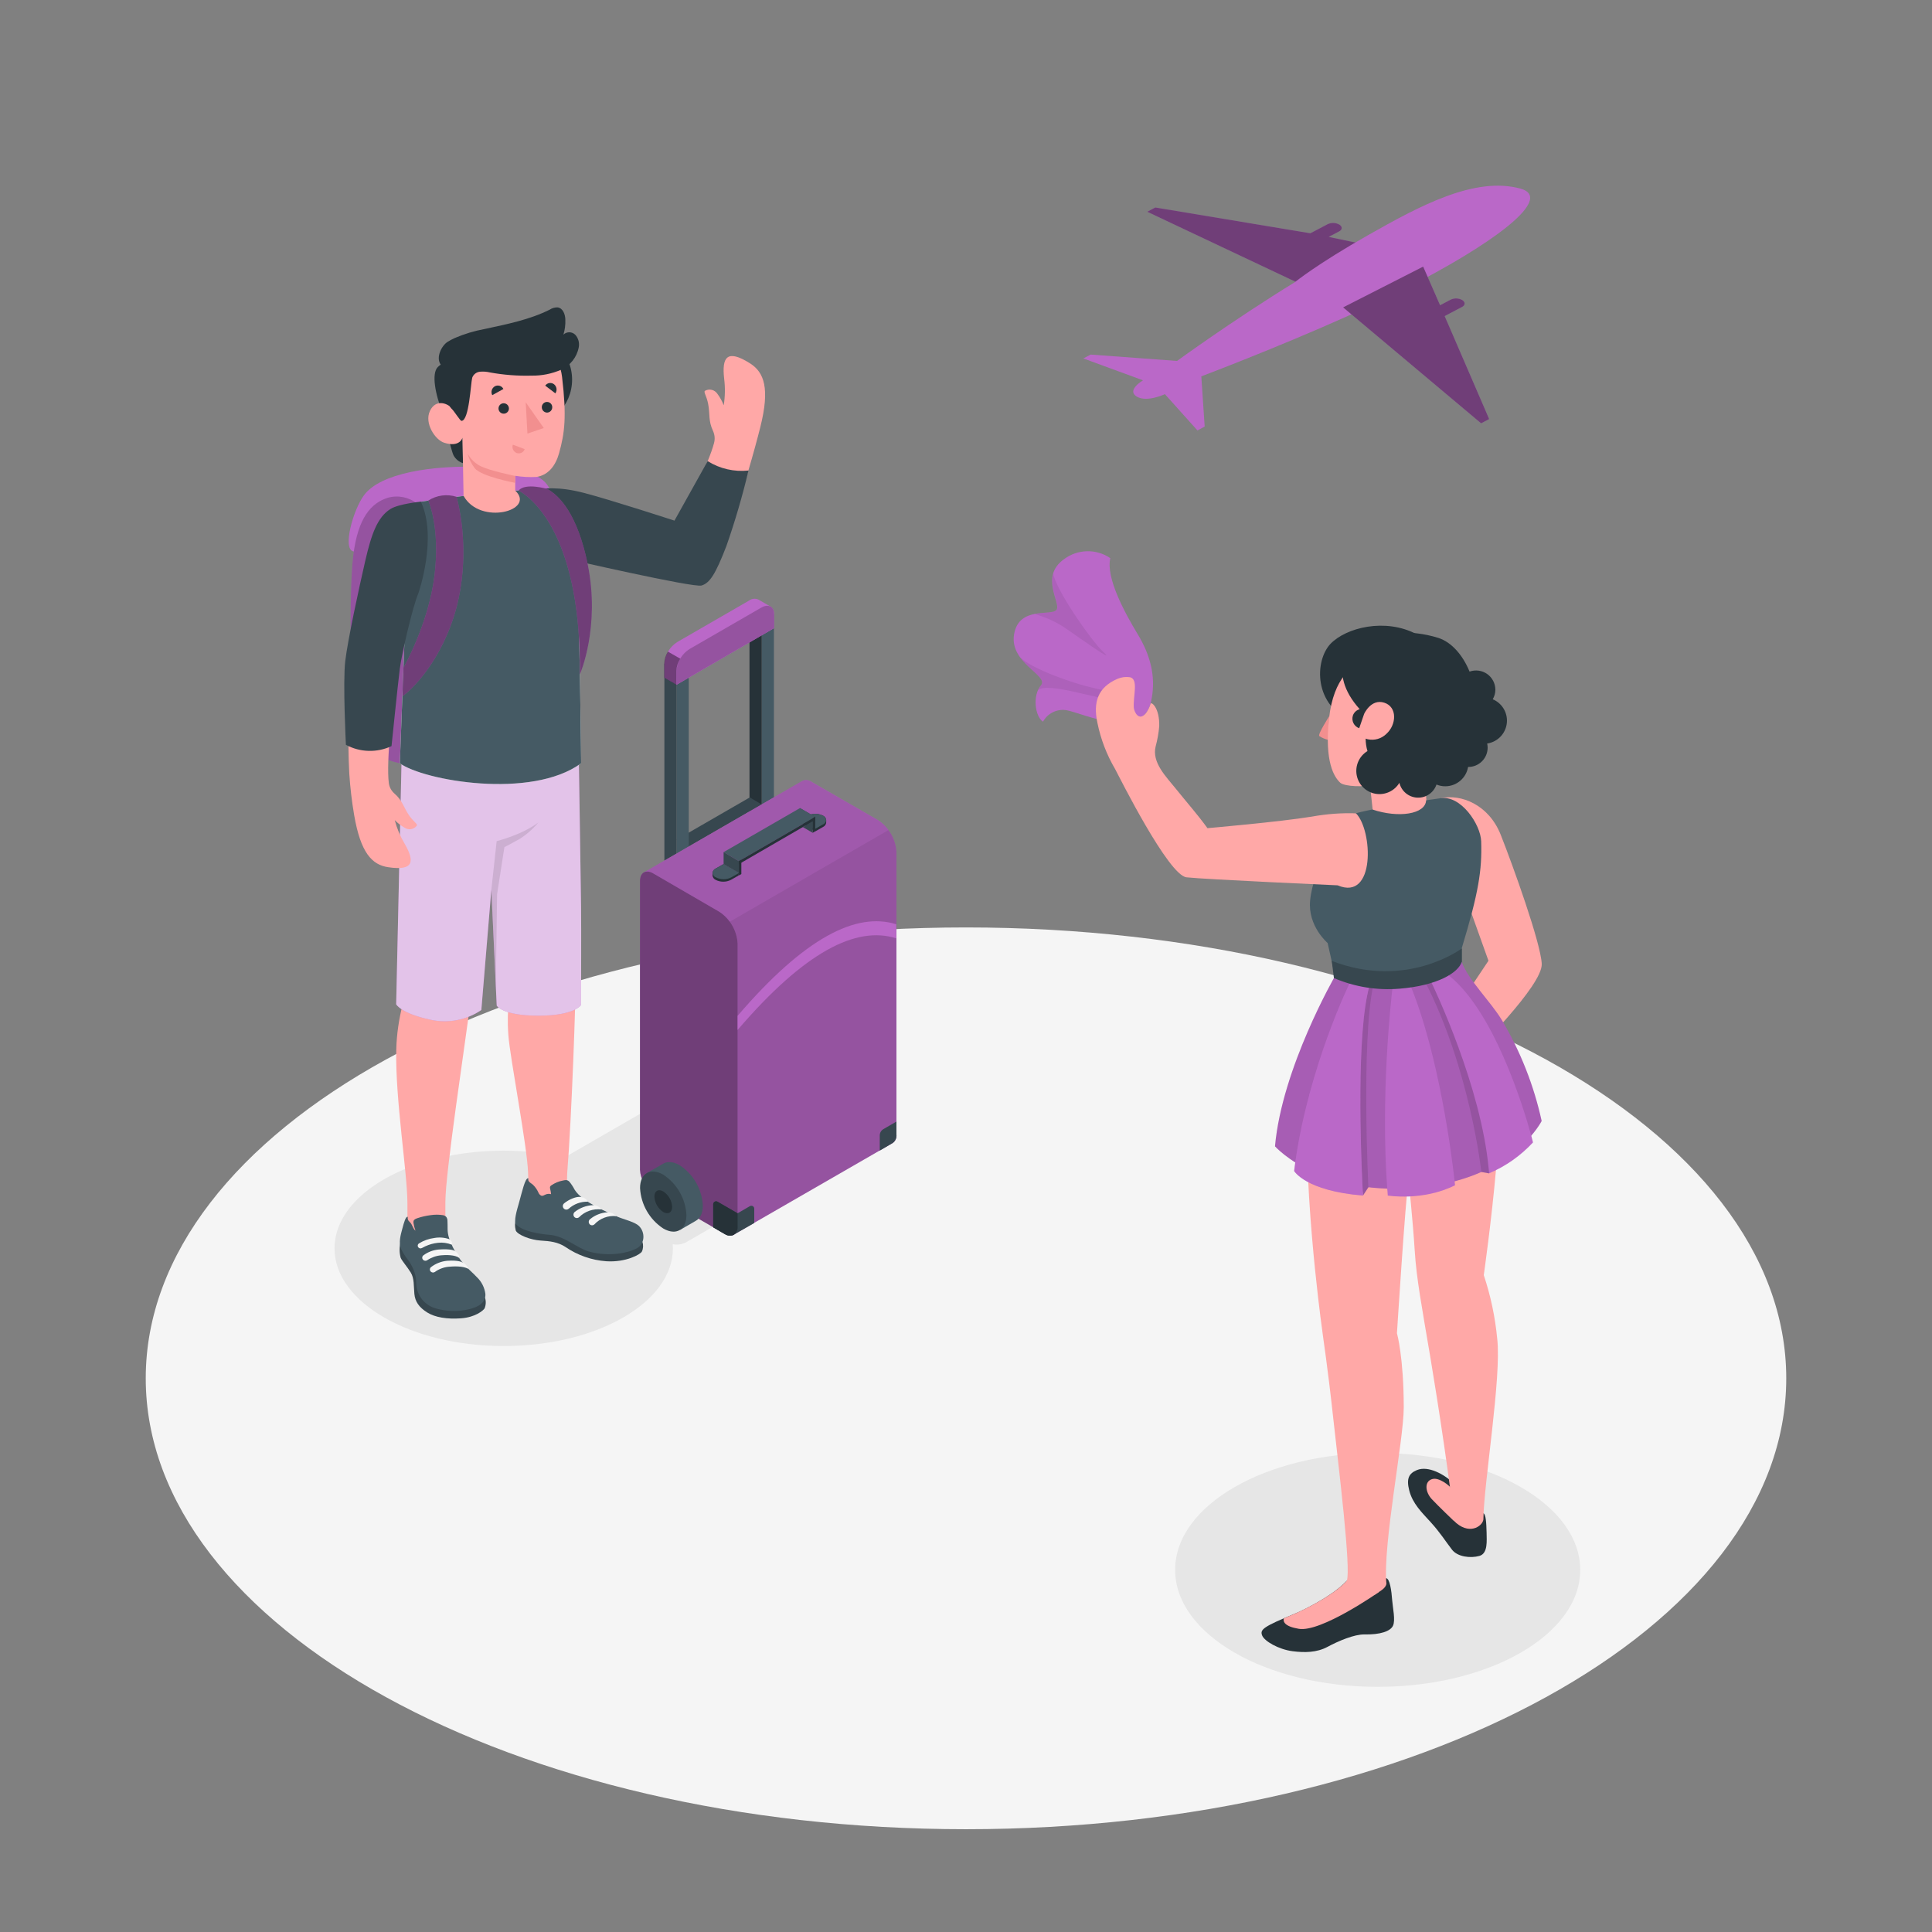 <?xml version="1.0" encoding="UTF-8"?>
<svg xmlns="http://www.w3.org/2000/svg" xmlns:xlink="http://www.w3.org/1999/xlink" width="500px" height="500px" viewBox="0 0 500 500" version="1.1">
<rect x="0" y="0" width="500" height="500" fill="#808080" stroke="none"/>
<defs>
<filter id="alpha" filterUnits="objectBoundingBox" x="0%" y="0%" width="100%" height="100%">
  <feColorMatrix type="matrix" in="SourceGraphic" values="0 0 0 0 1 0 0 0 0 1 0 0 0 0 1 0 0 0 1 0"/>
</filter>
<mask id="mask0">
  <g filter="url(#alpha)">
<rect x="0" y="0" width="500" height="500" style="fill:rgb(0%,0%,0%);fill-opacity:0.2;stroke:none;"/>
  </g>
</mask>
<clipPath id="clip1">
  <rect x="0" y="0" width="500" height="500"/>
</clipPath>
<g id="surface5" clip-path="url(#clip1)">
<path style=" stroke:none;fill-rule:nonzero;fill:rgb(0%,0%,0%);fill-opacity:1;" d="M 175.09 173.551 C 175.258 171.258 176.512 169.18 178.461 167.961 L 197 157.262 C 198.859 156.191 200.352 156.941 200.328 158.941 L 200.328 162.57 L 175.102 177.199 C 175.102 177.199 175.09 175.57 175.09 173.551 Z M 175.09 173.551 "/>
</g>
<mask id="mask1">
  <g filter="url(#alpha)">
<rect x="0" y="0" width="500" height="500" style="fill:rgb(0%,0%,0%);fill-opacity:0.4;stroke:none;"/>
  </g>
</mask>
<clipPath id="clip2">
  <rect x="0" y="0" width="500" height="500"/>
</clipPath>
<g id="surface8" clip-path="url(#clip2)">
<path style=" stroke:none;fill-rule:nonzero;fill:rgb(0%,0%,0%);fill-opacity:1;" d="M 176.051 170.461 C 175.453 171.383 175.105 172.449 175.051 173.551 L 175.051 177.199 L 171.898 175.379 L 171.898 171.719 C 171.941 170.629 172.27 169.566 172.852 168.641 Z M 176.051 170.461 "/>
</g>
<mask id="mask2">
  <g filter="url(#alpha)">
<rect x="0" y="0" width="500" height="500" style="fill:rgb(0%,0%,0%);fill-opacity:0.2;stroke:none;"/>
  </g>
</mask>
<clipPath id="clip3">
  <rect x="0" y="0" width="500" height="500"/>
</clipPath>
<g id="surface11" clip-path="url(#clip3)">
<path style=" stroke:none;fill-rule:nonzero;fill:rgb(0%,0%,0%);fill-opacity:1;" d="M 227.18 212.23 L 210 202.34 C 209.309 201.836 208.395 201.75 207.621 202.109 L 166.41 225.922 L 189.859 319.539 L 231 295.828 C 231.703 295.344 232.086 294.512 232 293.66 L 232 220.488 C 231.801 217.125 230.008 214.059 227.18 212.23 Z M 227.18 212.23 "/>
</g>
<mask id="mask3">
  <g filter="url(#alpha)">
<rect x="0" y="0" width="500" height="500" style="fill:rgb(0%,0%,0%);fill-opacity:0.4;stroke:none;"/>
  </g>
</mask>
<clipPath id="clip4">
  <rect x="0" y="0" width="500" height="500"/>
</clipPath>
<g id="surface14" clip-path="url(#clip4)">
<path style=" stroke:none;fill-rule:nonzero;fill:rgb(0%,0%,0%);fill-opacity:1;" d="M 169 308.609 L 187.531 319.309 C 189.379 320.371 190.898 319.5 190.898 317.359 L 190.898 244.191 C 190.711 240.84 188.941 237.777 186.129 235.941 L 169 226 C 167.141 224.941 165.629 225.809 165.629 228 L 165.629 302.781 C 165.766 305.148 167.016 307.309 169 308.609 Z M 169 308.609 "/>
</g>
<mask id="mask4">
  <g filter="url(#alpha)">
<rect x="0" y="0" width="500" height="500" style="fill:rgb(0%,0%,0%);fill-opacity:0.302;stroke:none;"/>
  </g>
</mask>
<clipPath id="clip5">
  <rect x="0" y="0" width="500" height="500"/>
</clipPath>
<g id="surface17" clip-path="url(#clip5)">
<path style=" stroke:none;fill-rule:nonzero;fill:rgb(72.941%,40.784%,78.431%);fill-opacity:1;" d="M 229.922 214.828 L 188.859 238.539 C 188.141 237.488 187.207 236.602 186.121 235.941 L 169 226 C 168.352 225.547 167.523 225.434 166.781 225.699 L 207.672 202.07 C 208.445 201.715 209.355 201.801 210.051 202.301 L 227.191 212.191 C 228.273 212.867 229.207 213.77 229.922 214.828 Z M 229.922 214.828 "/>
</g>
<mask id="mask5">
  <g filter="url(#alpha)">
<rect x="0" y="0" width="500" height="500" style="fill:rgb(0%,0%,0%);fill-opacity:0.4;stroke:none;"/>
  </g>
</mask>
<clipPath id="clip6">
  <rect x="0" y="0" width="500" height="500"/>
</clipPath>
<g id="surface20" clip-path="url(#clip6)">
<path style=" stroke:none;fill-rule:nonzero;fill:rgb(0%,0%,0%);fill-opacity:1;" d="M 339.27 74.801 L 296.91 54.801 L 298.988 53.699 L 339.121 60.371 L 343.629 58 C 344.594 57.559 345.707 57.609 346.629 58.129 C 347.441 58.641 347.43 59.41 346.629 59.852 L 343.859 61.309 L 359.391 64.559 Z M 339.27 74.801 "/>
</g>
<mask id="mask6">
  <g filter="url(#alpha)">
<rect x="0" y="0" width="500" height="500" style="fill:rgb(0%,0%,0%);fill-opacity:0.4;stroke:none;"/>
  </g>
</mask>
<clipPath id="clip7">
  <rect x="0" y="0" width="500" height="500"/>
</clipPath>
<g id="surface23" clip-path="url(#clip7)">
<path style=" stroke:none;fill-rule:nonzero;fill:rgb(0%,0%,0%);fill-opacity:1;" d="M 378.398 79.422 L 373.879 81.801 L 385.391 108.449 L 383.309 109.551 L 347.602 79.551 L 368.309 69 L 372.691 79 L 375.461 77.539 C 376.422 77.094 377.539 77.145 378.461 77.672 C 379.25 78.211 379.23 79 378.398 79.422 Z M 378.398 79.422 "/>
</g>
<mask id="mask7">
  <g filter="url(#alpha)">
<rect x="0" y="0" width="500" height="500" style="fill:rgb(0%,0%,0%);fill-opacity:0.2;stroke:none;"/>
  </g>
</mask>
<clipPath id="clip8">
  <rect x="0" y="0" width="500" height="500"/>
</clipPath>
<g id="surface26" clip-path="url(#clip8)">
<path style=" stroke:none;fill-rule:nonzero;fill:rgb(0%,0%,0%);fill-opacity:1;" d="M 108 130.371 C 105.852 128.648 103.008 128.074 100.359 128.82 C 96.102 130.172 92.648 133.879 91.43 143.738 C 90.211 153.602 90.57 183.922 92.859 190 C 95.148 196.078 103.559 198.898 113.672 198.102 C 123.781 197.301 139.238 194.871 144.078 190 C 148.922 185.129 144.691 137.609 141.602 129.828 Z M 108 130.371 "/>
</g>
<mask id="mask8">
  <g filter="url(#alpha)">
<rect x="0" y="0" width="500" height="500" style="fill:rgb(0%,0%,0%);fill-opacity:0.6;stroke:none;"/>
  </g>
</mask>
<clipPath id="clip9">
  <rect x="0" y="0" width="500" height="500"/>
</clipPath>
<g id="surface29" clip-path="url(#clip9)">
<path style=" stroke:none;fill-rule:nonzero;fill:rgb(100%,100%,100%);fill-opacity:1;" d="M 149.711 191.109 C 149.711 191.109 150.309 228.191 150.379 234.699 C 150.449 241.211 150.379 253.699 150.379 260.09 C 150.379 260.09 148.73 262.871 139.32 262.859 C 129.91 262.852 128.551 260.25 128.551 260.25 L 127.16 230.25 L 124.57 261.391 C 120.723 264.008 115.965 264.918 111.422 263.91 C 103.672 262.238 102.531 259.91 102.531 259.91 L 104.051 191.199 Z M 149.711 191.109 "/>
</g>
<mask id="mask9">
  <g filter="url(#alpha)">
<rect x="0" y="0" width="500" height="500" style="fill:rgb(0%,0%,0%);fill-opacity:0.102;stroke:none;"/>
  </g>
</mask>
<clipPath id="clip10">
  <rect x="0" y="0" width="500" height="500"/>
</clipPath>
<g id="surface32" clip-path="url(#clip10)">
<path style=" stroke:none;fill-rule:nonzero;fill:rgb(0%,0%,0%);fill-opacity:1;" d="M 127.16 230.27 L 128.539 217.68 C 128.539 217.68 135 216.109 139.32 212.859 C 137.926 214.547 136.266 216 134.41 217.16 C 131.789 218.629 130.539 219.238 130.539 219.238 L 128.648 231.422 L 128.32 255.16 Z M 127.16 230.27 "/>
</g>
<mask id="mask10">
  <g filter="url(#alpha)">
<rect x="0" y="0" width="500" height="500" style="fill:rgb(0%,0%,0%);fill-opacity:0.4;stroke:none;"/>
  </g>
</mask>
<clipPath id="clip11">
  <rect x="0" y="0" width="500" height="500"/>
</clipPath>
<g id="surface35" clip-path="url(#clip11)">
<path style=" stroke:none;fill-rule:nonzero;fill:rgb(0%,0%,0%);fill-opacity:1;" d="M 110.84 129.551 C 110.84 129.551 113.988 136.41 112.449 148.941 C 110.91 161.469 104.449 172.75 104.449 172.75 L 104.18 180.199 C 104.18 180.199 111.711 174.871 116.57 162.09 C 121.43 149.309 120.109 135.91 118.16 128.578 C 115.699 127.789 113.012 128.145 110.84 129.551 Z M 110.84 129.551 "/>
</g>
<mask id="mask11">
  <g filter="url(#alpha)">
<rect x="0" y="0" width="500" height="500" style="fill:rgb(0%,0%,0%);fill-opacity:0.4;stroke:none;"/>
  </g>
</mask>
<clipPath id="clip12">
  <rect x="0" y="0" width="500" height="500"/>
</clipPath>
<g id="surface38" clip-path="url(#clip12)">
<path style=" stroke:none;fill-rule:nonzero;fill:rgb(0%,0%,0%);fill-opacity:1;" d="M 134.211 126.941 C 138.629 129.398 150.41 139.941 150.078 174.531 C 150.078 174.531 155.441 162.281 152.078 145.93 C 149.422 133.09 144.82 128.262 141.602 126.531 C 141.57 126.531 136 124.859 134.211 126.941 Z M 134.211 126.941 "/>
</g>
<mask id="mask12">
  <g filter="url(#alpha)">
<rect x="0" y="0" width="500" height="500" style="fill:rgb(0%,0%,0%);fill-opacity:0.071;stroke:none;"/>
  </g>
</mask>
<clipPath id="clip13">
  <rect x="0" y="0" width="500" height="500"/>
</clipPath>
<g id="surface41" clip-path="url(#clip13)">
<path style=" stroke:none;fill-rule:nonzero;fill:rgb(0%,0%,0%);fill-opacity:1;" d="M 283.059 178.059 C 278.059 176.988 267.352 173.262 264.059 170.18 C 266.59 173.621 270.898 175.648 269.422 177.371 C 269.102 177.746 268.84 178.168 268.648 178.621 C 271.219 176.371 284.172 181.109 287.75 180.891 C 291.328 180.672 288 179.129 283.059 178.059 Z M 283.059 178.059 "/>
</g>
<mask id="mask13">
  <g filter="url(#alpha)">
<rect x="0" y="0" width="500" height="500" style="fill:rgb(0%,0%,0%);fill-opacity:0.071;stroke:none;"/>
  </g>
</mask>
<clipPath id="clip14">
  <rect x="0" y="0" width="500" height="500"/>
</clipPath>
<g id="surface44" clip-path="url(#clip14)">
<path style=" stroke:none;fill-rule:nonzero;fill:rgb(0%,0%,0%);fill-opacity:1;" d="M 285.602 168.809 C 282.371 165.809 273.102 152.398 272.602 148.469 C 271.488 152.352 274.371 156.469 273.488 157.789 C 272.91 158.68 270.488 158.422 268.051 158.852 L 268 159 C 270.859 159.789 273.562 161.059 276 162.75 C 280.16 165.641 288.828 171.801 285.602 168.809 Z M 285.602 168.809 "/>
</g>
<mask id="mask14">
  <g filter="url(#alpha)">
<rect x="0" y="0" width="500" height="500" style="fill:rgb(0%,0%,0%);fill-opacity:0.102;stroke:none;"/>
  </g>
</mask>
<clipPath id="clip15">
  <rect x="0" y="0" width="500" height="500"/>
</clipPath>
<g id="surface47" clip-path="url(#clip15)">
<path style=" stroke:none;fill-rule:nonzero;fill:rgb(0%,0%,0%);fill-opacity:1;" d="M 378.289 248.922 C 375.422 253.352 355.621 258.672 345.531 252.57 C 345.531 252.57 331.762 276.398 329.969 296.672 C 329.969 296.672 342.969 311.328 371.5 306.762 C 392.34 303.422 398.98 290.109 398.98 290.109 C 396.969 280.91 393.492 272.094 388.68 264 C 385.852 259.289 379.762 253.32 378.289 248.922 Z M 378.289 248.922 "/>
</g>
<mask id="mask15">
  <g filter="url(#alpha)">
<rect x="0" y="0" width="500" height="500" style="fill:rgb(0%,0%,0%);fill-opacity:0.2;stroke:none;"/>
  </g>
</mask>
<clipPath id="clip16">
  <rect x="0" y="0" width="500" height="500"/>
</clipPath>
<g id="surface50" clip-path="url(#clip16)">
<path style=" stroke:none;fill-rule:nonzero;fill:rgb(0%,0%,0%);fill-opacity:1;" d="M 385.371 303.672 L 383.371 303.301 C 383.371 303.301 380.461 276.699 368.672 253.801 L 370.02 253.41 C 370.02 253.41 378.648 267.789 383.371 281.828 C 388.09 295.871 385.371 303.672 385.371 303.672 Z M 385.371 303.672 "/>
</g>
<mask id="mask16">
  <g filter="url(#alpha)">
<rect x="0" y="0" width="500" height="500" style="fill:rgb(0%,0%,0%);fill-opacity:0.2;stroke:none;"/>
  </g>
</mask>
<clipPath id="clip17">
  <rect x="0" y="0" width="500" height="500"/>
</clipPath>
<g id="surface53" clip-path="url(#clip17)">
<path style=" stroke:none;fill-rule:nonzero;fill:rgb(0%,0%,0%);fill-opacity:1;" d="M 352.738 309.41 L 354.141 307.262 C 354.141 307.262 352.301 269.941 355.352 255.262 L 354.352 255.191 C 354.352 255.191 348.711 275.738 352.738 309.41 Z M 352.738 309.41 "/>
</g>
<mask id="mask17">
  <g filter="url(#alpha)">
<rect x="0" y="0" width="500" height="500" style="fill:rgb(0%,0%,0%);fill-opacity:0.302;stroke:none;"/>
  </g>
</mask>
<clipPath id="clip18">
  <rect x="0" y="0" width="500" height="500"/>
</clipPath>
<g id="surface56" clip-path="url(#clip18)">
<path style=" stroke:none;fill-rule:nonzero;fill:rgb(72.941%,40.784%,78.431%);fill-opacity:1;" d="M 352.621 307.051 C 352.691 308.559 352.738 309.41 352.738 309.41 C 337.879 308.211 334.922 303.051 334.922 303.051 C 335.012 302.309 335.109 301.578 335.211 300.84 C 338.762 275.84 349.391 254.238 349.391 254.238 C 351.02 254.727 352.695 255.043 354.391 255.191 C 351 267.281 352.18 298.27 352.621 307.051 Z M 352.621 307.051 "/>
</g>
</defs>
<g id="surface1">
<path style=" stroke:none;fill-rule:nonzero;fill:rgb(96.078%,96.078%,96.078%);fill-opacity:1;" d="M 462.281 356.711 C 462.281 292.266 367.238 240.02 250 240.02 C 132.762 240.02 37.719 292.266 37.719 356.711 C 37.719 421.156 132.762 473.398 250 473.398 C 367.238 473.398 462.281 421.156 462.281 356.711 Z M 462.281 356.711 "/>
<path style=" stroke:none;fill-rule:nonzero;fill:rgb(90.196%,90.196%,90.196%);fill-opacity:1;" d="M 174.148 323.07 C 174.148 309.109 154.543 297.789 130.359 297.789 C 106.176 297.789 86.57 309.109 86.57 323.07 C 86.57 337.031 106.176 348.352 130.359 348.352 C 154.543 348.352 174.148 337.031 174.148 323.07 Z M 174.148 323.07 "/>
<path style=" stroke:none;fill-rule:nonzero;fill:rgb(90.196%,90.196%,90.196%);fill-opacity:1;" d="M 408.961 406.281 C 408.961 389.562 385.492 376.012 356.539 376.012 C 327.59 376.012 304.121 389.562 304.121 406.281 C 304.121 422.996 327.59 436.551 356.539 436.551 C 385.492 436.551 408.961 422.996 408.961 406.281 Z M 408.961 406.281 "/>
<path style=" stroke:none;fill-rule:nonzero;fill:rgb(90.196%,90.196%,90.196%);fill-opacity:1;" d="M 142.781 304.18 L 172.781 321.539 C 174.262 322.289 176.008 322.289 177.488 321.539 L 220.141 296.922 C 221.441 296.172 221.441 294.922 220.141 294.199 L 190.141 276.84 C 188.66 276.09 186.91 276.09 185.43 276.84 L 142.789 301.461 C 141.48 302.211 141.48 303.43 142.781 304.18 Z M 142.781 304.18 "/>
<path style=" stroke:none;fill-rule:nonzero;fill:rgb(27.059%,35.294%,39.216%);fill-opacity:1;" d="M 197.129 208.199 L 197.129 160.82 L 200.289 159 L 200.289 206.371 Z M 197.129 208.199 "/>
<path style=" stroke:none;fill-rule:nonzero;fill:rgb(14.902%,19.608%,21.961%);fill-opacity:1;" d="M 193.969 159 L 193.969 210.02 L 197.129 208.199 L 197.129 160.82 Z M 193.969 159 "/>
<path style=" stroke:none;fill-rule:nonzero;fill:rgb(21.569%,27.843%,30.98%);fill-opacity:1;" d="M 178.25 219.102 L 175.09 217.309 L 194.039 206.371 L 197.129 208.199 Z M 178.25 219.102 "/>
<path style=" stroke:none;fill-rule:nonzero;fill:rgb(27.059%,35.294%,39.216%);fill-opacity:1;" d="M 175.09 220.93 L 175.09 173.551 L 178.25 171.73 L 178.25 219.102 Z M 175.09 220.93 "/>
<path style=" stroke:none;fill-rule:nonzero;fill:rgb(21.569%,27.843%,30.98%);fill-opacity:1;" d="M 171.941 171.73 L 171.941 222.75 L 175.09 220.93 L 175.09 173.551 Z M 171.941 171.73 "/>
<path style=" stroke:none;fill-rule:nonzero;fill:rgb(72.941%,40.784%,78.431%);fill-opacity:1;" d="M 196.328 155.199 C 195.523 154.801 194.559 154.895 193.84 155.441 L 175.301 166.141 C 173.352 167.359 172.102 169.438 171.941 171.73 L 171.941 175.379 L 175.102 177.199 L 200.289 162.57 L 200.289 158.941 C 200.371 158.207 200.062 157.488 199.48 157.039 C 198.941 156.672 196.859 155.531 196.328 155.199 Z M 196.328 155.199 "/>
<path style=" stroke:none;fill-rule:nonzero;fill:rgb(72.941%,40.784%,78.431%);fill-opacity:1;" d="M 175.09 173.551 C 175.258 171.258 176.512 169.18 178.461 167.961 L 197 157.262 C 198.859 156.191 200.352 156.941 200.328 158.941 L 200.328 162.57 L 175.102 177.199 C 175.102 177.199 175.09 175.57 175.09 173.551 Z M 175.09 173.551 "/>
<use xlink:href="#surface5" mask="url(#mask0)"/>
<use xlink:href="#surface8" mask="url(#mask1)"/>
<path style=" stroke:none;fill-rule:nonzero;fill:rgb(72.941%,40.784%,78.431%);fill-opacity:1;" d="M 227.18 212.23 L 210 202.34 C 209.309 201.836 208.395 201.75 207.621 202.109 L 166.41 225.922 L 189.859 319.539 L 231 295.828 C 231.703 295.344 232.086 294.512 232 293.66 L 232 220.488 C 231.801 217.125 230.008 214.059 227.18 212.23 Z M 227.18 212.23 "/>
<use xlink:href="#surface11" mask="url(#mask2)"/>
<path style=" stroke:none;fill-rule:nonzero;fill:rgb(72.941%,40.784%,78.431%);fill-opacity:1;" d="M 169 308.609 L 187.531 319.309 C 189.379 320.371 190.898 319.5 190.898 317.359 L 190.898 244.191 C 190.711 240.84 188.941 237.777 186.129 235.941 L 169 226 C 167.141 224.941 165.629 225.809 165.629 228 L 165.629 302.781 C 165.766 305.148 167.016 307.309 169 308.609 Z M 169 308.609 "/>
<use xlink:href="#surface14" mask="url(#mask3)"/>
<path style=" stroke:none;fill-rule:nonzero;fill:rgb(27.059%,35.294%,39.216%);fill-opacity:1;" d="M 181.898 312 C 181.676 307.762 179.449 303.887 175.898 301.559 C 174.16 300.559 172.59 300.512 171.488 301.25 L 167.422 303.57 L 176 318.301 L 180 315.988 C 181.199 315.359 181.898 314 181.898 312 Z M 181.898 312 "/>
<path style=" stroke:none;fill-rule:nonzero;fill:rgb(21.569%,27.843%,30.98%);fill-opacity:1;" d="M 171.648 304 C 175.199 306.328 177.43 310.211 177.648 314.449 C 177.648 318.289 174.949 319.852 171.648 317.93 C 168.102 315.602 165.871 311.719 165.648 307.48 C 165.621 303.672 168.32 302.109 171.648 304 Z M 171.648 304 "/>
<path style=" stroke:none;fill-rule:nonzero;fill:rgb(14.902%,19.608%,21.961%);fill-opacity:1;" d="M 171.648 308.34 C 173.012 309.227 173.867 310.715 173.949 312.34 C 173.949 313.801 172.949 314.398 171.648 313.672 C 170.293 312.777 169.441 311.293 169.359 309.672 C 169.359 308.199 170.379 307.609 171.648 308.34 Z M 171.648 308.34 "/>
<path style=" stroke:none;fill-rule:nonzero;fill:rgb(21.569%,27.843%,30.98%);fill-opacity:1;" d="M 184.57 317.602 L 187.828 319.512 C 188.48 319.891 189.289 319.891 189.941 319.512 L 195.199 316.512 L 195.199 312.801 C 195.203 312.531 195.059 312.281 194.824 312.148 C 194.59 312.012 194.301 312.012 194.07 312.148 L 190.879 314 L 185.699 311 C 185.469 310.863 185.18 310.863 184.945 310.996 C 184.711 311.133 184.57 311.379 184.57 311.648 Z M 184.57 317.602 "/>
<path style=" stroke:none;fill-rule:nonzero;fill:rgb(14.902%,19.608%,21.961%);fill-opacity:1;" d="M 190.891 317.359 L 190.891 314 L 185.711 311 C 185.477 310.863 185.191 310.863 184.957 310.996 C 184.723 311.133 184.578 311.379 184.578 311.648 L 184.578 317.648 L 187.512 319.352 C 188.098 319.738 188.82 319.871 189.512 319.719 C 189.633 319.684 189.754 319.637 189.871 319.578 C 190.594 319.086 190.988 318.23 190.891 317.359 Z M 190.891 317.359 "/>
<path style=" stroke:none;fill-rule:nonzero;fill:rgb(21.569%,27.843%,30.98%);fill-opacity:1;" d="M 231 295.828 C 231.703 295.344 232.086 294.512 232 293.66 L 232 290.262 L 228.629 292.211 C 228.039 292.551 227.68 293.18 227.68 293.859 L 227.68 297.77 Z M 231 295.828 "/>
<path style=" stroke:none;fill-rule:nonzero;fill:rgb(72.941%,40.784%,78.431%);fill-opacity:1;" d="M 190.891 266.551 C 208.262 246.289 221.59 239.551 231.941 242.84 L 231.941 239.199 C 221.59 235.949 208.262 242.641 190.891 262.898 Z M 190.891 266.551 "/>
<use xlink:href="#surface17" mask="url(#mask4)"/>
<path style=" stroke:none;fill-rule:nonzero;fill:rgb(14.902%,19.608%,21.961%);fill-opacity:1;" d="M 213 211.09 C 211.758 210.461 210.293 210.461 209.051 211.09 L 207.051 212.23 L 207.051 212.879 L 211 215.16 L 213 214.02 C 213.461 213.812 213.777 213.375 213.82 212.871 L 213.82 212.23 C 213.773 211.73 213.461 211.293 213 211.09 Z M 213 211.09 "/>
<path style=" stroke:none;fill-rule:nonzero;fill:rgb(27.059%,35.294%,39.216%);fill-opacity:1;" d="M 207 212.23 L 209 211.09 C 210.242 210.461 211.707 210.461 212.949 211.09 C 213.441 211.25 213.773 211.711 213.773 212.23 C 213.773 212.75 213.441 213.207 212.949 213.371 L 210.949 214.512 Z M 207 212.23 "/>
<path style=" stroke:none;fill-rule:nonzero;fill:rgb(21.569%,27.843%,30.98%);fill-opacity:1;" d="M 210.98 211.41 L 210.98 214.512 L 207.031 212.23 L 207.031 209.129 Z M 210.98 211.41 "/>
<path style=" stroke:none;fill-rule:nonzero;fill:rgb(27.059%,35.294%,39.216%);fill-opacity:1;" d="M 191.219 222.859 L 210.98 211.41 L 207.031 209.129 L 187.27 220.531 Z M 191.219 222.859 "/>
<path style=" stroke:none;fill-rule:nonzero;fill:rgb(21.569%,27.843%,30.98%);fill-opacity:1;" d="M 187.27 223.641 L 187.27 220.531 L 191.219 222.859 L 191.219 225.922 Z M 187.27 223.641 "/>
<path style=" stroke:none;fill-rule:nonzero;fill:rgb(14.902%,19.608%,21.961%);fill-opacity:1;" d="M 191.211 225.922 L 187.211 223.641 L 185.211 224.781 C 184.758 224.984 184.449 225.414 184.398 225.91 L 184.398 226.578 C 184.449 227.074 184.758 227.504 185.211 227.711 C 186.449 228.34 187.918 228.34 189.16 227.711 L 191.16 226.57 Z M 191.211 225.922 "/>
<path style=" stroke:none;fill-rule:nonzero;fill:rgb(27.059%,35.294%,39.216%);fill-opacity:1;" d="M 187.27 223.641 L 185.27 224.781 C 184.777 224.941 184.445 225.402 184.445 225.922 C 184.445 226.438 184.777 226.898 185.27 227.059 C 186.523 227.707 188.016 227.707 189.27 227.059 L 191.27 225.922 Z M 187.27 223.641 "/>
<path style=" stroke:none;fill-rule:nonzero;fill:rgb(14.902%,19.608%,21.961%);fill-opacity:1;" d="M 191.859 222.48 L 191.859 226.199 L 191.211 226.57 L 191.211 222.859 Z M 191.859 222.48 "/>
<path style=" stroke:none;fill-rule:nonzero;fill:rgb(14.902%,19.608%,21.961%);fill-opacity:1;" d="M 210.98 211.41 L 210.98 215.148 L 210.32 215.531 L 210.32 211.781 Z M 210.98 211.41 "/>
<path style=" stroke:none;fill-rule:nonzero;fill:rgb(14.902%,19.608%,21.961%);fill-opacity:1;" d="M 191.211 223.641 L 210.98 212.191 L 210.98 211.41 L 191.211 222.859 Z M 191.211 223.641 "/>
<path style=" stroke:none;fill-rule:nonzero;fill:rgb(21.569%,27.843%,30.98%);fill-opacity:1;" d="M 210.328 215.531 L 210.328 212.57 L 207.77 214.051 Z M 210.328 215.531 "/>
<path style=" stroke:none;fill-rule:nonzero;fill:rgb(72.941%,40.784%,78.431%);fill-opacity:1;" d="M 339.27 74.801 L 296.91 54.801 L 298.988 53.699 L 339.121 60.371 L 343.629 58 C 344.594 57.559 345.707 57.609 346.629 58.129 C 347.441 58.641 347.43 59.41 346.629 59.852 L 343.859 61.309 L 359.391 64.559 Z M 339.27 74.801 "/>
<use xlink:href="#surface20" mask="url(#mask5)"/>
<path style=" stroke:none;fill-rule:nonzero;fill:rgb(72.941%,40.784%,78.431%);fill-opacity:1;" d="M 354.121 60.82 C 367.461 53.262 381.711 45.57 393.531 48.82 C 401.641 51.078 388.961 61.328 367.77 72.57 L 349 81.691 C 330.211 90.129 310.898 97.398 310.898 97.398 L 311.77 110.398 L 309.898 111.398 L 301.469 102 C 301.469 102 296.762 104.25 294.129 102.602 C 291.5 100.949 295.809 98.43 295.809 98.43 L 280.371 92.762 L 282.25 91.762 L 304.621 93.41 C 304.621 93.41 318.891 83 335.148 73 C 335.148 73 340.789 68.379 354.121 60.82 Z M 354.121 60.82 "/>
<path style=" stroke:none;fill-rule:nonzero;fill:rgb(72.941%,40.784%,78.431%);fill-opacity:1;" d="M 378.398 79.422 L 373.879 81.801 L 385.391 108.449 L 383.309 109.551 L 347.602 79.551 L 368.309 69 L 372.691 79 L 375.461 77.539 C 376.422 77.094 377.539 77.145 378.461 77.672 C 379.25 78.211 379.23 79 378.398 79.422 Z M 378.398 79.422 "/>
<use xlink:href="#surface23" mask="url(#mask6)"/>
<path style=" stroke:none;fill-rule:nonzero;fill:rgb(72.941%,40.784%,78.431%);fill-opacity:1;" d="M 142.922 128.32 C 141.691 124.078 139.141 121.398 125.391 120.852 C 111.641 120.301 98.391 122.48 94.191 128.18 C 91.352 132.059 88.621 141.961 91.398 142.691 C 94.18 143.422 135.891 142.27 140.219 139.781 C 144.551 137.289 142.922 128.32 142.922 128.32 Z M 142.922 128.32 "/>
<path style=" stroke:none;fill-rule:nonzero;fill:rgb(72.941%,40.784%,78.431%);fill-opacity:1;" d="M 108 130.371 C 105.852 128.648 103.008 128.074 100.359 128.82 C 96.102 130.172 92.648 133.879 91.43 143.738 C 90.211 153.602 90.57 183.922 92.859 190 C 95.148 196.078 103.559 198.898 113.672 198.102 C 123.781 197.301 139.238 194.871 144.078 190 C 148.922 185.129 144.691 137.609 141.602 129.828 Z M 108 130.371 "/>
<use xlink:href="#surface26" mask="url(#mask7)"/>
<path style=" stroke:none;fill-rule:nonzero;fill:rgb(100%,65.882%,65.49%);fill-opacity:1;" d="M 102.551 271.77 C 102.73 262.949 105.391 256.398 105.551 253.949 C 105.551 253.949 104.898 201.449 104.898 192.949 L 149.66 191.129 C 149.66 191.129 149.039 243.762 149.039 251.051 C 149.039 258.34 147.949 289.371 146.789 303.648 L 146.66 308.34 L 136.66 311.449 C 136.805 308.785 136.805 306.113 136.66 303.449 C 136.469 296.789 131.98 273.711 131.559 267.852 C 131.02 260.27 132.23 257.199 132.078 252.141 C 131.93 247.078 129 213.871 129 213.871 C 129 213.871 123.398 246.43 122 257.488 C 120.398 270.16 115.27 303.359 115.262 311.078 C 115.262 312.461 115.262 314.078 115.262 315.801 C 115.262 319.98 115.148 321.078 115.82 322.691 C 116.988 325.52 106.98 327.301 106.512 325.289 L 105.441 316.988 L 105.441 311.488 C 105.449 303.621 102.281 284.57 102.551 271.77 Z M 102.551 271.77 "/>
<path style=" stroke:none;fill-rule:nonzero;fill:rgb(21.569%,27.843%,30.98%);fill-opacity:1;" d="M 166.262 321.43 C 166.527 322.242 166.477 323.125 166.121 323.898 C 165.77 324.621 162 326.75 156.898 326.41 C 153.121 326.141 149.484 324.867 146.359 322.73 C 144.422 321.441 142.359 321.199 139.871 321.051 C 137.379 320.898 134.039 319.648 133.48 318.469 C 133.195 317.414 133.227 316.297 133.57 315.262 Z M 166.262 321.43 "/>
<path style=" stroke:none;fill-rule:nonzero;fill:rgb(27.059%,35.294%,39.216%);fill-opacity:1;" d="M 145.691 305.52 L 146.102 305.441 C 146.32 305.395 146.551 305.395 146.77 305.441 C 147.016 305.52 147.234 305.668 147.398 305.871 C 147.898 306.492 148.336 307.16 148.699 307.871 C 149.77 309.609 152.012 311.059 154.461 312.371 C 156.121 313.27 157.75 313.961 159.461 314.738 C 161.172 315.52 163.539 316.012 164.922 316.93 C 166.922 318.281 167.172 321.66 164.922 323 C 162.922 324.16 157.781 325.41 152.352 323.871 C 149.352 323.031 146.121 319.871 142.238 319.57 C 139.781 319.379 135.109 318.691 133.531 316.809 C 132.941 315.98 133.719 313.352 134.371 311.078 C 135.07 308.602 135.91 304.711 136.73 304.93 C 136.73 305.422 136.672 305.539 136.988 305.871 C 137.309 306.199 137.699 306.379 137.988 306.672 C 138.57 307.246 139.035 307.922 139.359 308.672 C 139.492 309 139.742 309.27 140.059 309.43 C 140.469 309.578 140.781 309.32 141.148 309.16 C 141.609 308.949 142.133 308.91 142.621 309.051 C 142.574 308.559 142.484 308.07 142.359 307.59 C 142.32 307.438 142.32 307.273 142.359 307.121 C 142.426 306.973 142.539 306.852 142.68 306.77 C 143.586 306.148 144.609 305.723 145.691 305.52 Z M 145.691 305.52 "/>
<path style=" stroke:none;fill-rule:nonzero;fill:rgb(21.569%,27.843%,30.98%);fill-opacity:1;" d="M 125.531 335.871 C 125.809 336.77 125.766 337.738 125.41 338.609 C 125.051 339.172 123.012 340.922 119.301 341.18 C 115.762 341.441 112.602 340.961 110.52 339.641 C 108.441 338.32 107.43 336.859 107.238 334.852 C 107.051 332.84 107.238 330.852 106.301 329.328 C 105.359 327.809 104 326.281 103.691 325.512 C 103.324 324.164 103.324 322.746 103.691 321.398 Z M 125.531 335.871 "/>
<path style=" stroke:none;fill-rule:nonzero;fill:rgb(27.059%,35.294%,39.216%);fill-opacity:1;" d="M 115.84 318.262 C 115.867 319.023 116.004 319.777 116.25 320.5 C 116.789 322.062 117.516 323.555 118.422 324.941 C 118.863 325.66 119.359 326.348 119.898 327 C 120.969 328.281 122.301 329.32 123.43 330.539 C 124.637 331.695 125.41 333.23 125.621 334.891 C 125.77 337.672 122.75 338.609 120.43 339.02 C 117.922 339.465 115.344 339.336 112.891 338.648 C 110.258 337.961 108.27 335.793 107.809 333.109 C 107.68 332.34 107.73 331.551 107.641 330.781 C 107.332 329.008 106.59 327.336 105.48 325.922 C 104.836 325.098 104.281 324.207 103.82 323.27 C 103.102 321.551 103.68 319.621 104.141 317.91 C 104.539 316.43 104.988 314.762 105.52 314.91 C 105.52 315.672 105.52 315.75 106.059 316.27 C 106.762 316.93 106.789 317.922 107.52 318.5 C 107.285 317.852 107.113 317.184 107.012 316.5 C 106.965 316.23 107.016 315.953 107.16 315.719 C 107.406 315.504 107.703 315.344 108.02 315.262 C 109.113 314.895 110.242 314.637 111.391 314.488 C 112.48 314.316 113.59 314.316 114.68 314.488 C 115.004 314.551 115.297 314.723 115.512 314.969 C 115.703 315.25 115.805 315.582 115.801 315.922 C 115.852 316.371 115.82 317.52 115.84 318.262 Z M 115.84 318.262 "/>
<path style=" stroke:none;fill-rule:nonzero;fill:rgb(96.078%,96.078%,96.078%);fill-opacity:1;" d="M 118.789 325.52 C 117.789 324.75 115.441 324.738 114.172 324.871 C 112.883 324.984 111.645 325.422 110.57 326.141 C 110.242 326.371 109.797 326.332 109.512 326.051 C 109.344 325.891 109.258 325.668 109.273 325.441 C 109.289 325.215 109.406 325.004 109.59 324.871 C 110.758 324.004 112.145 323.484 113.59 323.371 C 116.711 323.148 117.59 323.68 117.59 323.68 C 117.59 323.68 119.102 324.602 118.789 325.52 Z M 118.789 325.52 "/>
<path style=" stroke:none;fill-rule:nonzero;fill:rgb(96.078%,96.078%,96.078%);fill-opacity:1;" d="M 121.172 328.371 C 119.871 327.602 117.32 327.711 116.059 327.84 C 114.793 327.969 113.582 328.43 112.551 329.18 C 112.223 329.41 111.773 329.371 111.488 329.09 C 111.324 328.934 111.238 328.711 111.254 328.48 C 111.27 328.254 111.387 328.043 111.57 327.91 C 112.77 326.992 114.207 326.434 115.711 326.289 C 118.828 326.07 119.641 326.711 119.641 326.711 C 120.379 326.996 120.941 327.609 121.172 328.371 Z M 121.172 328.371 "/>
<path style=" stroke:none;fill-rule:nonzero;fill:rgb(96.078%,96.078%,96.078%);fill-opacity:1;" d="M 112.398 320.391 C 113.711 320.152 115.062 320.266 116.32 320.711 C 116.871 321.02 117.23 321.891 116.879 322.109 C 115.777 321.672 114.59 321.508 113.41 321.629 C 112.238 321.746 111.094 322.059 110.031 322.559 C 109.77 322.68 109.449 322.84 109.172 323 C 108.996 323.09 108.793 323.109 108.602 323.047 C 108.414 322.988 108.258 322.855 108.172 322.68 C 108.016 322.359 108.133 321.973 108.441 321.789 C 109.645 321.047 110.996 320.566 112.398 320.391 Z M 112.398 320.391 "/>
<path style=" stroke:none;fill-rule:nonzero;fill:rgb(96.078%,96.078%,96.078%);fill-opacity:1;" d="M 152.16 311 C 151.793 310.312 151.105 309.852 150.328 309.781 C 149.211 309.57 147.23 310.398 146 311.422 C 145.762 311.613 145.637 311.91 145.66 312.215 C 145.688 312.52 145.863 312.793 146.129 312.941 C 146.469 313.125 146.891 313.078 147.18 312.82 C 148.543 311.59 150.328 310.938 152.16 311 Z M 152.16 311 "/>
<path style=" stroke:none;fill-rule:nonzero;fill:rgb(96.078%,96.078%,96.078%);fill-opacity:1;" d="M 155.629 313 C 155.137 312.301 154.336 311.887 153.48 311.891 C 151.75 311.965 150.086 312.582 148.73 313.66 C 148.504 313.848 148.387 314.137 148.41 314.43 C 148.438 314.723 148.605 314.984 148.859 315.129 C 149.184 315.305 149.582 315.262 149.859 315.02 C 151.371 313.496 153.5 312.754 155.629 313 Z M 155.629 313 "/>
<path style=" stroke:none;fill-rule:nonzero;fill:rgb(96.078%,96.078%,96.078%);fill-opacity:1;" d="M 159.469 314.738 C 158.906 314.094 158.086 313.73 157.23 313.738 C 155.566 313.84 153.977 314.465 152.691 315.531 C 152.465 315.719 152.344 316.004 152.367 316.297 C 152.391 316.59 152.555 316.852 152.809 317 C 153.133 317.176 153.531 317.133 153.809 316.891 C 155.25 315.316 157.348 314.52 159.469 314.738 Z M 159.469 314.738 "/>
<path style=" stroke:none;fill-rule:nonzero;fill:rgb(72.941%,40.784%,78.431%);fill-opacity:1;" d="M 149.711 191.109 C 149.711 191.109 150.309 228.191 150.379 234.699 C 150.449 241.211 150.379 253.699 150.379 260.09 C 150.379 260.09 148.73 262.871 139.32 262.859 C 129.91 262.852 128.551 260.25 128.551 260.25 L 127.16 230.25 L 124.57 261.391 C 120.723 264.008 115.965 264.918 111.422 263.91 C 103.672 262.238 102.531 259.91 102.531 259.91 L 104.051 191.199 Z M 149.711 191.109 "/>
<use xlink:href="#surface29" mask="url(#mask8)"/>
<use xlink:href="#surface32" mask="url(#mask9)"/>
<path style=" stroke:none;fill-rule:nonzero;fill:rgb(96.078%,96.078%,96.078%);fill-opacity:1;" d="M 103.48 197.531 C 109.629 202.012 137.48 206.969 150.398 197.531 C 150.398 197.531 150.102 161.43 149.09 142.32 C 149.039 141.449 148.98 140.609 148.898 139.789 C 148.898 139.52 148.828 139.25 148.801 138.98 C 148.652 137.836 148.434 136.703 148.141 135.59 C 148.141 135.41 148.039 135.23 147.98 135.039 C 147.852 134.629 147.719 134.219 147.559 133.828 C 147.469 133.621 147.379 133.398 147.281 133.199 C 147.18 133 147.109 132.82 147.012 132.629 C 147.012 132.598 147.012 132.562 147.012 132.531 C 146.91 132.34 146.801 132.16 146.699 131.988 C 146.602 131.82 146.469 131.602 146.328 131.41 C 146.191 131.219 146.078 131.051 145.961 130.891 C 145.812 130.699 145.656 130.52 145.488 130.352 C 145.344 130.172 145.188 130.008 145.02 129.852 L 144.68 129.539 C 144.574 129.438 144.461 129.344 144.34 129.262 C 144.191 129.133 144.039 129.012 143.879 128.898 C 143.367 128.52 142.82 128.188 142.25 127.898 L 141.77 127.68 L 141.648 127.68 L 141.07 127.461 C 140.742 127.332 140.41 127.227 140.07 127.141 L 138.988 126.859 L 135.512 126.859 C 130.68 127.078 123.738 127.859 118.18 128.57 L 117.078 128.719 L 116.078 128.828 C 112.262 129.328 109.422 129.75 108.988 129.828 L 108.93 129.828 C 107.68 130.141 106.52 130.441 105.59 130.719 C 103.031 131.469 104.93 130.828 104.371 133.301 C 102.719 140.551 104.641 166.922 104.641 166.922 Z M 103.48 197.531 "/>
<path style=" stroke:none;fill-rule:nonzero;fill:rgb(100%,65.882%,65.49%);fill-opacity:1;" d="M 194.051 94 C 188.051 90.23 186.801 92.531 187.41 98 C 187.699 100.293 187.66 102.617 187.301 104.898 C 186.895 103.828 186.336 102.816 185.648 101.898 C 184.945 100.848 183.551 100.52 182.449 101.141 C 182.02 101.449 182.871 102.449 183.27 104.531 C 183.781 107.211 183.27 108.871 184.531 111.531 C 184.992 112.539 185.078 113.684 184.77 114.75 C 183.27 120.18 179.309 127.621 174.922 135.398 C 167.922 133.461 160.988 131.012 153.609 128.93 C 142.219 125.719 138.609 126.711 135.789 129.73 L 139.852 141.262 L 176.34 150 C 179.199 150.781 182.969 149.828 184.34 147.219 C 188.34 139.781 191.34 129.84 193.57 122.148 C 194.922 117.578 196.051 113.41 196.77 110.531 C 199.281 100.531 197.789 96.328 194.051 94 Z M 194.051 94 "/>
<path style=" stroke:none;fill-rule:nonzero;fill:rgb(21.569%,27.843%,30.98%);fill-opacity:1;" d="M 136.539 126.84 C 140.879 126.352 144.449 125.84 151.109 127.559 C 157.77 129.281 174.551 134.738 174.551 134.738 L 183.141 119.34 C 186.289 121.312 190.016 122.172 193.711 121.77 C 192.145 128.371 190.238 134.887 188 141.289 C 185.148 148.68 183.672 150.898 181.559 151.531 C 179.449 152.16 146.281 144.531 146.281 144.531 Z M 136.539 126.84 "/>
<path style=" stroke:none;fill-rule:nonzero;fill:rgb(27.059%,35.294%,39.216%);fill-opacity:1;" d="M 103.48 197.531 C 109.629 202.012 137.48 206.969 150.398 197.531 C 150.398 197.531 150.102 161.43 149.09 142.32 C 149.039 141.449 148.98 140.609 148.898 139.789 C 148.898 139.52 148.828 139.25 148.801 138.98 C 148.652 137.836 148.434 136.703 148.141 135.59 C 148.141 135.41 148.039 135.23 147.98 135.039 C 147.852 134.629 147.719 134.219 147.559 133.828 C 147.469 133.621 147.379 133.398 147.281 133.199 C 147.18 133 147.109 132.82 147.012 132.629 C 147.012 132.598 147.012 132.562 147.012 132.531 C 146.91 132.34 146.801 132.16 146.699 131.988 C 146.602 131.82 146.469 131.602 146.328 131.41 C 146.191 131.219 146.078 131.051 145.961 130.891 C 145.812 130.699 145.656 130.52 145.488 130.352 C 145.344 130.172 145.188 130.008 145.02 129.852 L 144.68 129.539 C 144.574 129.438 144.461 129.344 144.34 129.262 C 144.191 129.133 144.039 129.012 143.879 128.898 C 143.367 128.52 142.82 128.188 142.25 127.898 L 141.77 127.68 L 141.648 127.68 L 141.07 127.461 C 140.742 127.332 140.41 127.227 140.07 127.141 L 138.988 126.859 L 135.512 126.859 C 130.68 127.078 123.738 127.859 118.18 128.57 L 117.078 128.719 L 116.078 128.828 C 112.262 129.328 109.422 129.75 108.988 129.828 L 108.93 129.828 C 107.68 130.141 106.52 130.441 105.59 130.719 C 103.031 131.469 104.93 130.828 104.371 133.301 C 102.719 140.551 104.641 166.922 104.641 166.922 Z M 103.48 197.531 "/>
<path style=" stroke:none;fill-rule:nonzero;fill:rgb(100%,65.882%,65.49%);fill-opacity:1;" d="M 91.09 173 C 94.629 138 97.852 131.328 107.969 130.371 C 111.301 133.578 111.211 142.762 108.34 148.27 C 108.34 148.27 104.039 162.961 102.531 175.371 C 101.68 182.371 99.891 196.82 100.629 202.691 C 100.773 203.73 101.293 204.684 102.09 205.371 C 104.211 207.219 104.398 208.879 105.871 211.02 C 107.031 212.699 108.148 213.25 107.871 213.68 C 107.145 214.652 105.793 214.898 104.77 214.25 C 103.812 213.707 102.934 213.031 102.16 212.25 C 102.723 214.395 103.586 216.445 104.719 218.352 C 107.371 222.93 107.121 225.441 100.441 224.43 C 96.25 223.801 93.328 220.68 91.66 210.969 C 91.047 207.387 90.625 203.777 90.391 200.148 C 89.934 191.094 90.164 182.02 91.09 173 Z M 91.09 173 "/>
<path style=" stroke:none;fill-rule:nonzero;fill:rgb(21.569%,27.843%,30.98%);fill-opacity:1;" d="M 108.922 129.828 C 108.922 129.828 103.16 130.379 101.012 131.75 C 97.672 133.879 96.129 138.191 94.52 145.18 C 92.91 152.172 90 165.609 89.352 171.07 C 88.699 176.531 89.52 192.762 89.52 192.762 C 93.184 194.73 97.562 194.855 101.328 193.09 C 101.328 193.09 102.91 177.559 103.48 173 C 103.941 169.379 106.738 157.148 108.289 153.5 C 108.289 153.5 113.289 139.172 108.922 129.828 Z M 108.922 129.828 "/>
<path style=" stroke:none;fill-rule:nonzero;fill:rgb(14.902%,19.608%,21.961%);fill-opacity:1;" d="M 123.539 98.301 C 123.562 105.066 129.062 110.535 135.828 110.52 C 142.598 110.504 148.07 105.008 148.059 98.238 C 148.051 91.473 142.559 85.996 135.789 86 C 132.531 85.996 129.406 87.293 127.105 89.602 C 124.809 91.91 123.523 95.043 123.539 98.301 Z M 123.539 98.301 "/>
<path style=" stroke:none;fill-rule:nonzero;fill:rgb(14.902%,19.608%,21.961%);fill-opacity:1;" d="M 114.609 107 C 114.609 107 116.609 116.328 117.391 117.871 C 117.918 118.824 118.789 119.543 119.828 119.871 L 119.691 113.301 Z M 114.609 107 "/>
<path style=" stroke:none;fill-rule:nonzero;fill:rgb(14.902%,19.608%,21.961%);fill-opacity:1;" d="M 117.102 93.641 C 115.688 93.484 114.285 93.988 113.289 95 C 111.66 96.68 112.57 101.91 114.609 107 L 118.352 107.43 Z M 117.102 93.641 "/>
<path style=" stroke:none;fill-rule:nonzero;fill:rgb(100%,65.882%,65.49%);fill-opacity:1;" d="M 119.469 107.449 C 118.719 107.891 117.648 106.449 116.719 105.449 C 115.789 104.449 112.781 103.16 111.27 106.34 C 109.762 109.52 112.602 113.852 114.98 114.59 C 119.078 115.879 119.691 113.25 119.691 113.25 L 119.969 128.32 C 124.262 136.09 138.781 132.109 133.34 126.961 L 133.34 123.141 C 135.164 123.434 137.016 123.531 138.859 123.43 C 141.859 122.961 143.77 120.578 144.68 117.32 C 146.148 112.078 146.68 107.852 145.461 97.551 C 144.102 86.25 130.961 86.141 123.871 90.551 C 116.781 94.961 119.469 107.449 119.469 107.449 Z M 119.469 107.449 "/>
<path style=" stroke:none;fill-rule:nonzero;fill:rgb(14.902%,19.608%,21.961%);fill-opacity:1;" d="M 117.719 87.469 C 120.203 86.406 122.801 85.625 125.461 85.141 C 131.191 83.898 137.031 82.75 142.262 80.141 C 142.867 79.738 143.582 79.531 144.309 79.551 C 145.691 79.73 146.309 81.398 146.309 82.789 C 146.359 84.078 146.191 85.367 145.809 86.602 C 146.676 85.77 148.051 85.793 148.891 86.648 C 149.672 87.523 150.004 88.715 149.781 89.871 C 149.297 92.457 147.566 94.641 145.16 95.711 C 142.777 96.738 140.203 97.25 137.609 97.211 C 133.996 97.312 130.379 97.039 126.82 96.391 C 125.965 96.184 125.086 96.121 124.211 96.199 C 123.301 96.289 122.523 96.891 122.211 97.75 C 121.82 99.18 121.43 108.879 119.441 108.922 C 119.059 108.922 117.648 106.48 116.73 105.609 C 115.57 104.52 114.41 96.211 114.199 94.672 C 114.18 94.551 114.129 94.441 114.051 94.352 C 112.738 92.52 114.27 89.441 115.879 88.441 C 116.473 88.078 117.086 87.754 117.719 87.469 Z M 117.719 87.469 "/>
<path style=" stroke:none;fill-rule:nonzero;fill:rgb(94.902%,56.078%,56.078%);fill-opacity:1;" d="M 133.328 123.172 C 133.328 123.172 126.602 121.82 124.25 120.57 C 122.867 119.848 121.734 118.727 121 117.352 C 121.355 118.727 121.98 120.02 122.84 121.148 C 124.559 123.34 133.328 124.961 133.328 124.961 Z M 133.328 123.172 "/>
<path style=" stroke:none;fill-rule:nonzero;fill:rgb(14.902%,19.608%,21.961%);fill-opacity:1;" d="M 131.711 105.762 C 131.684 106.5 131.066 107.078 130.328 107.059 C 129.59 107.043 129.004 106.434 129.012 105.695 C 129.02 104.953 129.621 104.359 130.359 104.359 C 130.727 104.367 131.074 104.516 131.328 104.777 C 131.578 105.043 131.719 105.395 131.711 105.762 Z M 131.711 105.762 "/>
<path style=" stroke:none;fill-rule:nonzero;fill:rgb(14.902%,19.608%,21.961%);fill-opacity:1;" d="M 130.281 100.672 L 127.398 102.27 C 126.965 101.449 127.262 100.43 128.07 99.969 C 128.453 99.762 128.906 99.719 129.324 99.852 C 129.742 99.98 130.086 100.277 130.281 100.672 Z M 130.281 100.672 "/>
<path style=" stroke:none;fill-rule:nonzero;fill:rgb(94.902%,56.078%,56.078%);fill-opacity:1;" d="M 132.719 115.078 L 135.789 116.23 C 135.652 116.645 135.352 116.984 134.957 117.172 C 134.562 117.363 134.109 117.383 133.699 117.23 C 132.852 116.891 132.418 115.945 132.719 115.078 Z M 132.719 115.078 "/>
<path style=" stroke:none;fill-rule:nonzero;fill:rgb(14.902%,19.608%,21.961%);fill-opacity:1;" d="M 143.73 101.801 L 141.102 99.801 C 141.352 99.441 141.738 99.199 142.172 99.133 C 142.602 99.066 143.043 99.184 143.391 99.449 C 144.098 100.023 144.246 101.047 143.73 101.801 Z M 143.73 101.801 "/>
<path style=" stroke:none;fill-rule:nonzero;fill:rgb(14.902%,19.608%,21.961%);fill-opacity:1;" d="M 142.922 105.379 C 142.93 105.746 142.789 106.098 142.535 106.359 C 142.281 106.625 141.934 106.773 141.57 106.781 C 140.809 106.758 140.207 106.129 140.219 105.371 C 140.219 104.625 140.824 104.02 141.57 104.02 C 142.316 104.02 142.922 104.625 142.922 105.371 Z M 142.922 105.379 "/>
<path style=" stroke:none;fill-rule:nonzero;fill:rgb(94.902%,56.078%,56.078%);fill-opacity:1;" d="M 136.051 104.102 L 136.5 112.211 L 140.73 110.77 Z M 136.051 104.102 "/>
<path style=" stroke:none;fill-rule:nonzero;fill:rgb(72.941%,40.784%,78.431%);fill-opacity:1;" d="M 110.84 129.551 C 110.84 129.551 113.988 136.41 112.449 148.941 C 110.91 161.469 104.449 172.75 104.449 172.75 L 104.18 180.199 C 104.18 180.199 111.711 174.871 116.57 162.09 C 121.43 149.309 120.109 135.91 118.16 128.578 C 115.699 127.789 113.012 128.145 110.84 129.551 Z M 110.84 129.551 "/>
<use xlink:href="#surface35" mask="url(#mask10)"/>
<path style=" stroke:none;fill-rule:nonzero;fill:rgb(72.941%,40.784%,78.431%);fill-opacity:1;" d="M 134.211 126.941 C 138.629 129.398 150.41 139.941 150.078 174.531 C 150.078 174.531 155.441 162.281 152.078 145.93 C 149.422 133.09 144.82 128.262 141.602 126.531 C 141.57 126.531 136 124.859 134.211 126.941 Z M 134.211 126.941 "/>
<use xlink:href="#surface38" mask="url(#mask11)"/>
<path style=" stroke:none;fill-rule:nonzero;fill:rgb(72.941%,40.784%,78.431%);fill-opacity:1;" d="M 298.078 180.621 C 299.078 175.059 297.762 169.621 294.461 164.172 C 291.16 158.719 286.121 149.512 287.352 144.449 C 283.703 141.961 278.875 142.07 275.352 144.73 C 269.039 149.238 274.621 156.012 273.441 157.789 C 272.262 159.57 263.691 156.711 262.441 164.172 C 261.191 171.629 271.578 174.828 269.391 177.371 C 267.199 179.91 267.801 185.371 269.93 186.77 C 271.09 184.648 273.434 183.457 275.828 183.77 C 279.93 184.352 296.449 192.57 298.078 180.621 Z M 298.078 180.621 "/>
<use xlink:href="#surface41" mask="url(#mask12)"/>
<use xlink:href="#surface44" mask="url(#mask13)"/>
<path style=" stroke:none;fill-rule:nonzero;fill:rgb(100%,65.882%,65.49%);fill-opacity:1;" d="M 373 206.57 C 378 205.449 385.27 208.148 388.398 216.07 C 391.531 223.988 398.762 244.07 399 249.449 C 399.262 255.078 381.41 272.449 382.051 272.148 C 382.25 272.059 376.359 261.898 376.359 261.898 L 385.211 248.641 L 380 234.059 Z M 373 206.57 "/>
<path style=" stroke:none;fill-rule:nonzero;fill:rgb(14.902%,19.608%,21.961%);fill-opacity:1;" d="M 383.879 391.609 C 384.559 391.871 384.66 394.102 384.73 396.672 C 384.73 398.621 385.148 402.031 382.859 402.672 C 380.57 403.309 377.23 402.93 375.789 401.07 C 374 398.762 372.789 396.719 370.219 393.891 C 367.988 391.441 365.578 389.141 364.711 385.73 C 363.922 382.641 364.629 381.309 366.711 380.449 C 369.609 379.262 373.77 381.512 376.34 383.988 C 377.828 385.41 383.211 391.34 383.879 391.609 Z M 383.879 391.609 "/>
<path style=" stroke:none;fill-rule:nonzero;fill:rgb(100%,65.882%,65.49%);fill-opacity:1;" d="M 376 385.648 C 375.07 384.281 372.328 382.309 370.738 382.77 L 370.68 382.77 C 368.5 383.398 368.891 386.199 370.531 387.961 C 372.172 389.719 376.191 393.559 376.191 393.559 L 378.09 388.691 Z M 376 385.648 "/>
<path style=" stroke:none;fill-rule:nonzero;fill:rgb(14.902%,19.608%,21.961%);fill-opacity:1;" d="M 358.68 408.43 C 359.68 408.43 360.121 411.691 360.301 414.199 C 360.449 416.148 361.18 419.32 360.5 420.75 C 359.82 422.18 357.18 423.078 353.141 422.988 C 350.512 422.941 346.41 424.672 343.59 426.191 C 340.77 427.711 337.59 427.73 334.488 427.328 C 330.891 426.859 327.191 424.73 326.629 423.23 C 326.07 421.73 326.82 421.02 335.359 417.512 C 335.43 417.512 344.359 413.59 348.531 409.109 Z M 358.68 408.43 "/>
<path style=" stroke:none;fill-rule:nonzero;fill:rgb(100%,65.882%,65.49%);fill-opacity:1;" d="M 335.359 417.512 L 332.262 418.809 C 332.02 419.621 332.328 420.898 336.102 421.531 C 341.852 422.531 356.781 412.07 356.781 412.07 C 356.781 412.07 356.32 410.441 355.871 409.07 L 348.531 409.129 C 344.359 413.59 335.43 417.48 335.359 417.512 Z M 335.359 417.512 "/>
<path style=" stroke:none;fill-rule:nonzero;fill:rgb(100%,65.882%,65.49%);fill-opacity:1;" d="M 387.48 346.469 C 386.949 340.867 385.781 335.34 384 330 C 384 330 386 316 387.172 302.609 C 389.34 278.551 387.949 270.609 383.359 259.789 C 383.359 259.789 342.641 255.23 339.629 271.789 C 335.922 292.18 340.441 330.531 341.711 340.68 C 342.629 348.039 343.398 352 345.148 367.961 C 346.449 379.809 349.68 406.141 348.559 409.059 C 347.781 411.059 352.988 414.52 356.191 412.441 C 357.461 411.609 358.539 411.039 358.809 409.922 C 357.809 399.871 363.289 372.73 363.289 364.262 C 363.289 351.262 361.531 345.039 361.531 345.039 C 361.531 345.039 363.691 310.73 364.531 305.32 C 364.531 305.32 365.66 316.148 366.121 323.539 C 366.578 330.93 367.91 337.859 370.219 351.539 C 372.078 362.539 375.672 386.102 376.219 393.539 C 380.02 397.449 383.609 395.109 383.898 393.27 C 384 383.762 388.629 356.488 387.48 346.469 Z M 387.48 346.469 "/>
<path style=" stroke:none;fill-rule:nonzero;fill:rgb(100%,65.882%,65.49%);fill-opacity:1;" d="M 354.469 202.398 L 356.172 218.039 L 369.91 216.98 L 368.57 199.629 Z M 354.469 202.398 "/>
<path style=" stroke:none;fill-rule:nonzero;fill:rgb(27.059%,35.294%,39.216%);fill-opacity:1;" d="M 381.27 263.449 C 379.77 260.211 378.27 248.922 378.27 248.922 L 378.27 245.5 C 382.699 230.898 383.559 225.23 383.328 217.738 C 383.191 213.359 378.051 205.68 372.762 206.59 C 371.379 206.828 370.379 206.891 369.078 207.129 C 368.91 210.73 361.91 211.77 355.18 209.5 C 353.156 209.879 351.152 210.371 349.18 210.969 C 346.73 211.879 339.84 224.879 339.059 233.051 C 338.41 239.68 343.59 244.051 343.59 244.051 L 345.488 252.531 C 344.488 257.309 342.672 262.789 341.398 272.879 C 341.398 272.879 347.039 281.93 367.199 279.672 C 385.141 277.672 387.441 269.988 387.441 269.988 C 387.441 269.988 382.309 265.699 381.27 263.449 Z M 381.27 263.449 "/>
<path style=" stroke:none;fill-rule:nonzero;fill:rgb(100%,65.882%,65.49%);fill-opacity:1;" d="M 288.602 199.051 C 289.75 201.219 302.379 226.52 307.07 227.051 C 311.762 227.578 346.172 229.121 346.172 229.121 C 356.051 233.328 355.262 214.828 350.93 210.488 C 347.125 210.363 343.316 210.645 339.57 211.328 C 331.262 212.699 312.488 214.328 312.488 214.328 C 309.941 210.801 307.031 207.531 304.309 204.129 C 301.859 201.07 298.012 197.34 299.09 193.129 C 299.551 191.426 299.859 189.688 300.012 187.93 C 300.109 183.051 297.922 181.578 297.781 182.109 C 297.523 182.98 297.121 183.801 296.59 184.539 C 294.691 186.898 293.488 184.078 293.43 183.16 C 293.211 180.078 294.719 175.801 292.43 175.262 C 291.348 175.102 290.238 175.242 289.23 175.672 C 284.109 177.871 282.859 181.73 284.012 187.078 C 284.867 191.297 286.418 195.344 288.602 199.051 Z M 288.602 199.051 "/>
<path style=" stroke:none;fill-rule:nonzero;fill:rgb(14.902%,19.608%,21.961%);fill-opacity:1;" d="M 344.328 166.629 C 348.328 162.441 358.5 159.82 366.672 164.16 L 365.281 164.469 C 366.805 164.727 368.316 165.059 369.809 165.469 C 375.012 166.941 381.27 172.648 381.809 182.672 C 382.211 190.398 361.57 195.738 362 201.039 L 350.18 186.82 C 339.852 182.621 340.199 171 344.328 166.629 Z M 344.328 166.629 "/>
<path style=" stroke:none;fill-rule:nonzero;fill:rgb(94.902%,56.078%,56.078%);fill-opacity:1;" d="M 344 185.359 C 344 185.359 341 190.012 341.422 190.488 C 342.141 190.957 342.934 191.297 343.77 191.488 Z M 344 185.359 "/>
<path style=" stroke:none;fill-rule:nonzero;fill:rgb(100%,65.882%,65.49%);fill-opacity:1;" d="M 353.129 170.629 C 350.191 172.199 345.129 175.102 343.941 186.031 C 342.75 197.25 345.301 201.109 346.84 202.559 C 347.891 203.559 353.211 203.82 355.969 202.922 C 359.43 201.789 366.898 197.969 370.34 192.141 C 374.398 185.281 375.129 176.199 370.34 172.719 C 363.48 167.809 355.621 169.301 353.129 170.629 Z M 353.129 170.629 "/>
<path style=" stroke:none;fill-rule:nonzero;fill:rgb(14.902%,19.608%,21.961%);fill-opacity:1;" d="M 390 186.5 C 390 184.082 388.547 181.902 386.32 180.969 C 386.762 180.223 386.996 179.367 387 178.5 C 386.992 176.879 386.199 175.359 384.875 174.426 C 383.547 173.496 381.848 173.266 380.32 173.809 C 378.602 169.602 375.699 166.191 372.211 165.078 C 364.863 162.789 356.918 163.391 350 166.762 C 350 166.762 343 173.621 351.891 183.539 C 351.082 183.758 350.43 184.352 350.141 185.141 C 349.676 186.504 350.398 187.988 351.762 188.461 L 353.031 184.77 C 353.031 184.77 354.789 180.77 358.23 181.852 C 361.672 182.93 361.449 187.559 358.77 189.949 C 357.5 191.184 355.691 191.699 353.961 191.32 L 353.43 191.16 C 353.434 192.25 353.59 193.336 353.898 194.379 C 351.766 195.672 350.656 198.152 351.109 200.605 C 351.566 203.059 353.492 204.977 355.949 205.418 C 358.406 205.855 360.879 204.73 362.16 202.59 C 362.676 204.758 364.562 206.324 366.789 206.43 C 369.016 206.535 371.043 205.152 371.762 203.039 C 372.48 203.336 373.25 203.492 374.031 203.488 C 376.957 203.488 379.453 201.375 379.941 198.488 L 380 198.488 C 382.762 198.488 385 196.25 385 193.488 C 384.996 193.129 384.957 192.773 384.879 192.422 C 387.816 191.984 389.992 189.469 390 186.5 Z M 390 186.5 "/>
<path style=" stroke:none;fill-rule:nonzero;fill:rgb(72.941%,40.784%,78.431%);fill-opacity:1;" d="M 378.289 248.922 C 375.422 253.352 355.621 258.672 345.531 252.57 C 345.531 252.57 331.762 276.398 329.969 296.672 C 329.969 296.672 342.969 311.328 371.5 306.762 C 392.34 303.422 398.98 290.109 398.98 290.109 C 396.969 280.91 393.492 272.094 388.68 264 C 385.852 259.289 379.762 253.32 378.289 248.922 Z M 378.289 248.922 "/>
<use xlink:href="#surface47" mask="url(#mask14)"/>
<path style=" stroke:none;fill-rule:nonzero;fill:rgb(72.941%,40.784%,78.431%);fill-opacity:1;" d="M 385.371 303.672 L 383.371 303.301 C 383.371 303.301 380.461 276.699 368.672 253.801 L 370.02 253.41 C 370.02 253.41 378.648 267.789 383.371 281.828 C 388.09 295.871 385.371 303.672 385.371 303.672 Z M 385.371 303.672 "/>
<use xlink:href="#surface50" mask="url(#mask15)"/>
<path style=" stroke:none;fill-rule:nonzero;fill:rgb(72.941%,40.784%,78.431%);fill-opacity:1;" d="M 352.738 309.41 L 354.141 307.262 C 354.141 307.262 352.301 269.941 355.352 255.262 L 354.352 255.191 C 354.352 255.191 348.711 275.738 352.738 309.41 Z M 352.738 309.41 "/>
<use xlink:href="#surface53" mask="url(#mask16)"/>
<path style=" stroke:none;fill-rule:nonzero;fill:rgb(72.941%,40.784%,78.431%);fill-opacity:1;" d="M 352.621 307.051 C 352.691 308.559 352.738 309.41 352.738 309.41 C 337.879 308.211 334.922 303.051 334.922 303.051 C 335.012 302.309 335.109 301.578 335.211 300.84 C 338.762 275.84 349.391 254.238 349.391 254.238 C 351.02 254.727 352.695 255.043 354.391 255.191 C 351 267.281 352.18 298.27 352.621 307.051 Z M 352.621 307.051 "/>
<use xlink:href="#surface56" mask="url(#mask17)"/>
<path style=" stroke:none;fill-rule:nonzero;fill:rgb(72.941%,40.784%,78.431%);fill-opacity:1;" d="M 376.559 306.75 C 368.219 310.922 359.148 309.41 359.148 309.41 C 359.148 308.809 359.051 308.211 359.012 307.609 C 357.32 283.84 359.84 260.219 360.422 255.211 C 361.93 255.102 363.422 254.898 364.859 254.648 C 372.488 272.988 375.859 300.102 376.449 305.711 C 376.52 306.391 376.559 306.75 376.559 306.75 Z M 376.559 306.75 "/>
<path style=" stroke:none;fill-rule:nonzero;fill:rgb(72.941%,40.784%,78.431%);fill-opacity:1;" d="M 396.738 295.66 C 393.555 299.098 389.68 301.824 385.371 303.66 C 385.371 303.238 385.301 302.82 385.262 302.398 C 383.262 281.172 371.469 256.34 370.051 253.398 C 371.461 252.98 372.844 252.465 374.18 251.852 C 386.531 260.852 394.371 286.93 396.289 293.91 C 396.59 295 396.738 295.66 396.738 295.66 Z M 396.738 295.66 "/>
<path style=" stroke:none;fill-rule:nonzero;fill:rgb(21.569%,27.843%,30.98%);fill-opacity:1;" d="M 344.66 248.68 L 345.219 253.121 C 350.574 255.418 356.414 256.363 362.219 255.871 C 371.969 255.078 377.441 251.77 378.32 248.871 L 378.32 245.449 C 378.32 245.449 364.129 256.199 344.66 248.68 Z M 344.66 248.68 "/>
</g>
</svg>
